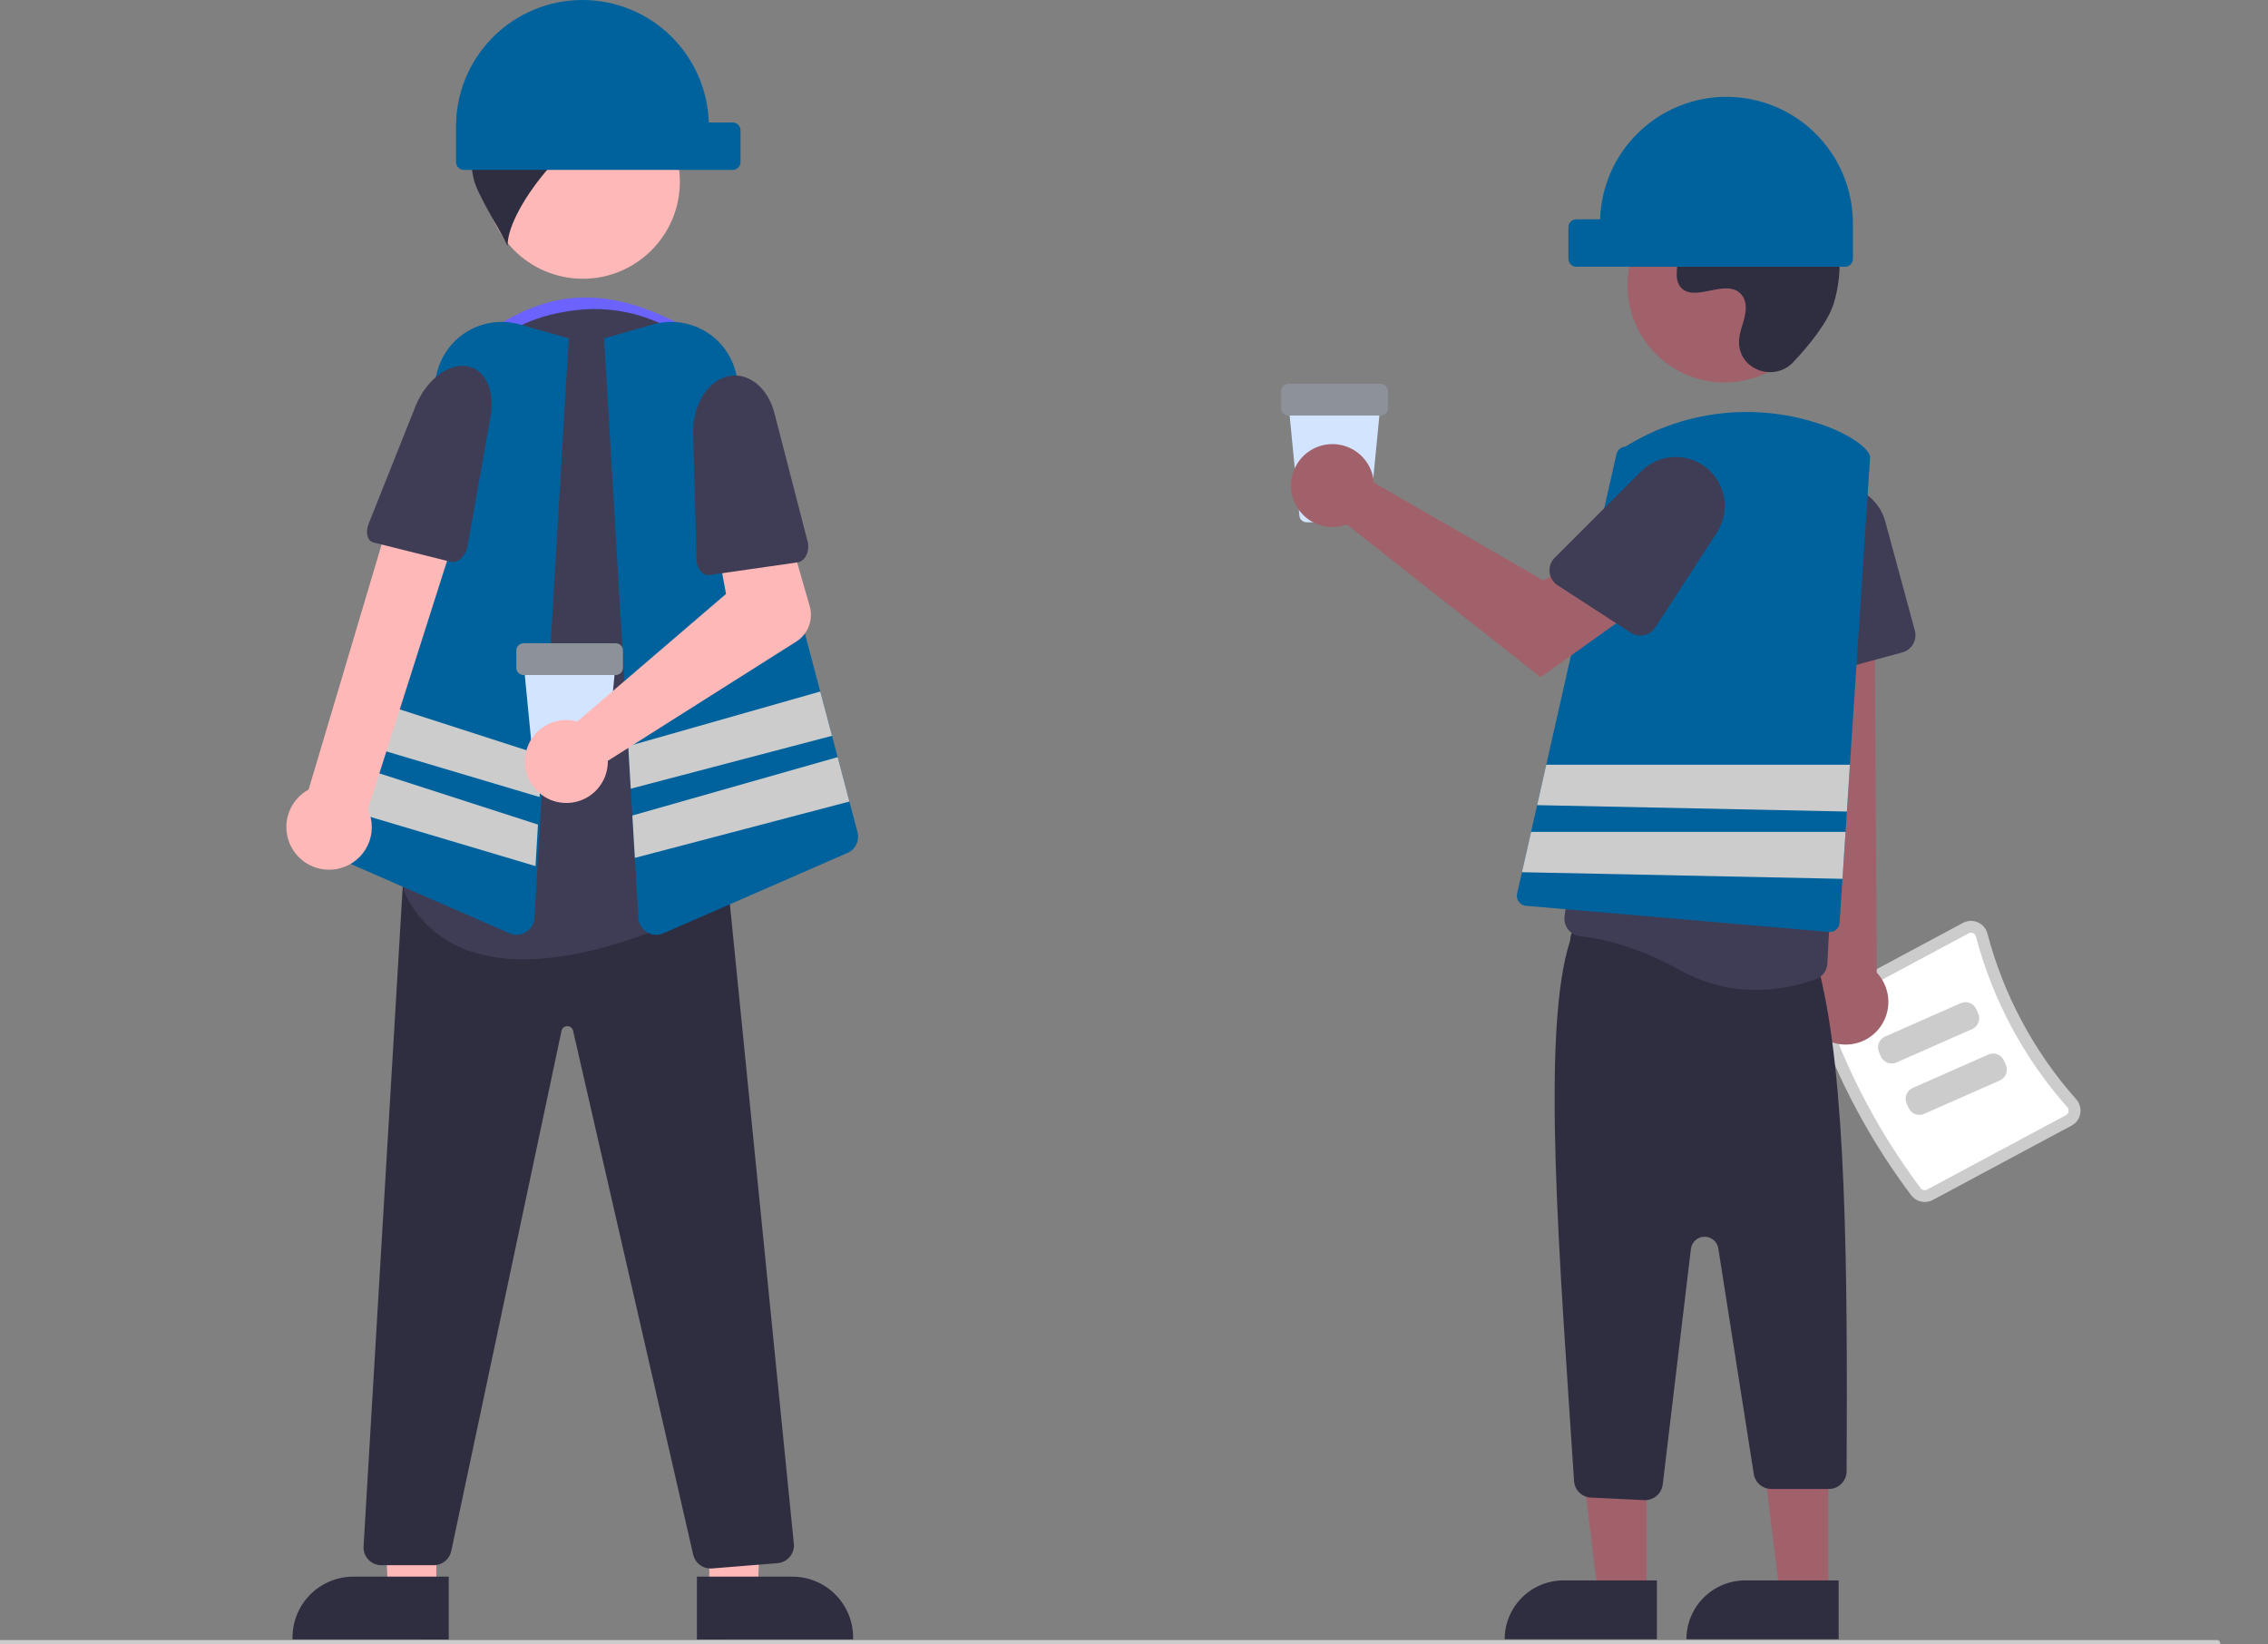 <svg width="258" height="187" viewBox="0 0 258 187" fill="none" xmlns="http://www.w3.org/2000/svg">
<rect x="0" y="0" width="258" height="187" fill="#808080" stroke="none"/>
<g clip-path="url(#clip0_2220_916)">
<path d="M154.987 59.407H148.633C148.429 59.408 148.232 59.332 148.081 59.195C147.93 59.058 147.836 58.87 147.817 58.667L146.545 45.63H157.075L155.804 58.667C155.784 58.87 155.69 59.058 155.539 59.195C155.388 59.332 155.191 59.408 154.987 59.407Z" fill="#D2E4FF"/>
<path d="M157.06 47.269H146.563C146.346 47.269 146.137 47.183 145.984 47.029C145.83 46.875 145.743 46.667 145.743 46.449V44.481C145.743 44.264 145.83 44.055 145.984 43.902C146.137 43.748 146.346 43.661 146.563 43.661H157.06C157.278 43.661 157.486 43.748 157.64 43.902C157.793 44.055 157.88 44.264 157.88 44.481V46.449C157.88 46.667 157.793 46.875 157.64 47.029C157.486 47.183 157.278 47.269 157.06 47.269Z" fill="#8D9199"/>
<path d="M80.644 45.401H55.471V37.759C63.425 32.224 70.473 32.705 79.745 38.209L80.644 45.401Z" fill="#6C63FF"/>
<path d="M49.642 181.137L44.131 181.137L43.307 159.88L49.643 159.88L49.642 181.137Z" fill="#FFB8B8"/>
<path d="M51.046 186.479L33.276 186.478V186.253C33.276 185.345 33.455 184.446 33.803 183.606C34.15 182.767 34.66 182.005 35.302 181.363C35.944 180.72 36.707 180.211 37.546 179.863C38.385 179.516 39.285 179.337 40.193 179.337L51.046 179.337L51.046 186.479Z" fill="#2F2E41"/>
<path d="M80.683 181.137L86.194 181.137L87.018 159.88L80.682 159.88L80.683 181.137Z" fill="#FFB8B8"/>
<path d="M79.277 179.337L90.13 179.337C91.039 179.337 91.939 179.516 92.778 179.863C93.617 180.211 94.379 180.72 95.022 181.363C95.664 182.005 96.173 182.767 96.521 183.606C96.868 184.446 97.047 185.345 97.047 186.253V186.478L79.278 186.479L79.277 179.337Z" fill="#2F2E41"/>
<path d="M80.828 178.413C80.368 178.411 79.922 178.254 79.563 177.966C79.205 177.678 78.954 177.278 78.853 176.829L65.193 117.25C65.163 117.099 65.081 116.963 64.96 116.866C64.84 116.77 64.689 116.719 64.535 116.723H64.532C64.377 116.72 64.226 116.772 64.106 116.87C63.986 116.967 63.904 117.105 63.875 117.257L51.332 176.434C51.234 176.887 50.984 177.292 50.624 177.584C50.264 177.876 49.816 178.035 49.353 178.037H43.377C43.102 178.037 42.829 177.981 42.576 177.872C42.323 177.762 42.094 177.602 41.905 177.402C41.716 177.201 41.57 176.964 41.476 176.705C41.382 176.446 41.342 176.17 41.358 175.895L45.809 100.89L47.6 100.36L47.633 100.361L82.812 100.669L90.304 175.591C90.33 175.858 90.303 176.128 90.224 176.384C90.144 176.641 90.015 176.879 89.843 177.085C89.671 177.291 89.459 177.461 89.22 177.584C88.982 177.707 88.721 177.782 88.454 177.803L80.99 178.406C80.936 178.41 80.881 178.413 80.828 178.413Z" fill="#2F2E41"/>
<path d="M66.299 31.705C72.397 31.705 77.34 26.762 77.34 20.665C77.34 14.567 72.397 9.624 66.299 9.624C60.202 9.624 55.259 14.567 55.259 20.665C55.259 26.762 60.202 31.705 66.299 31.705Z" fill="#FFB8B8"/>
<path d="M59.537 109.113C57.6 109.137 55.67 108.866 53.815 108.308C52.166 107.811 50.635 106.981 49.318 105.869C48.001 104.758 46.925 103.389 46.157 101.846C45.913 101.382 45.859 100.842 46.006 100.338C47.224 96.183 53.108 74.581 49.353 57.408C48.823 55.023 48.779 52.555 49.224 50.152C49.668 47.749 50.592 45.46 51.94 43.422C53.257 41.399 54.968 39.663 56.97 38.316C58.972 36.97 61.226 36.04 63.595 35.583L63.595 35.582C64.218 35.461 64.844 35.361 65.456 35.285C68.075 34.963 70.733 35.224 73.24 36.048C75.747 36.873 78.04 38.242 79.956 40.056C81.929 41.907 83.469 44.17 84.465 46.685C85.461 49.2 85.888 51.904 85.717 54.603L82.832 100.905C82.812 101.252 82.702 101.588 82.513 101.88C82.324 102.172 82.062 102.41 81.754 102.57C78.431 104.311 68.448 109.113 59.537 109.113Z" fill="#3F3D56"/>
<path d="M78.773 12.538C77.626 9.656 75.525 7.254 72.821 5.734C70.117 4.213 66.974 3.667 63.915 4.184L67.396 6.997C63.071 7.143 58.518 6.833 55.43 9.865C56.413 9.838 57.702 11.941 58.685 11.913C56.847 11.95 55.18 13.241 54.368 14.89C53.617 16.585 53.441 18.479 53.868 20.284C54.231 22.086 57 26.308 57.745 27.988C57.617 23.596 66.263 13.121 70.486 14.214C68.341 15.01 66.479 16.423 65.136 18.276C68.008 16.826 71.257 16.294 74.442 16.753C75.169 16.92 75.919 16.962 76.66 16.877C77.114 16.787 77.538 16.582 77.89 16.282C78.243 15.982 78.513 15.596 78.674 15.162C78.835 14.728 78.882 14.26 78.81 13.802C78.739 13.345 78.551 12.913 78.266 12.549L78.773 12.538Z" fill="#2F2E41"/>
<path d="M58.776 106.333C58.497 106.332 58.222 106.274 57.966 106.162L37.018 97.019C36.573 96.828 36.212 96.483 36.001 96.047C35.791 95.611 35.744 95.114 35.871 94.647L49.738 42.26C49.996 41.285 50.446 40.372 51.061 39.573C51.676 38.774 52.444 38.106 53.321 37.608C54.198 37.109 55.165 36.791 56.166 36.671C57.167 36.551 58.182 36.632 59.151 36.909L64.697 38.492L60.793 104.428C60.773 104.753 60.675 105.069 60.507 105.348C60.339 105.627 60.106 105.862 59.828 106.032C59.512 106.228 59.148 106.332 58.776 106.333Z" fill="#00629D"/>
<path d="M97.546 94.647L96.624 91.172L95.289 86.119L94.646 83.696L93.311 78.657L83.678 42.26C83.421 41.284 82.972 40.37 82.357 39.571C81.742 38.772 80.974 38.103 80.097 37.605C79.22 37.107 78.252 36.789 77.251 36.669C76.25 36.55 75.235 36.632 74.265 36.91L68.723 38.493L71.469 84.869L71.752 89.711L71.932 92.763V92.767L72.22 97.582L72.625 104.428C72.658 104.942 72.884 105.424 73.259 105.778C73.633 106.132 74.128 106.33 74.643 106.334C74.921 106.332 75.197 106.274 75.452 106.163L96.4 97.02C96.845 96.829 97.206 96.484 97.417 96.048C97.627 95.612 97.673 95.114 97.546 94.647Z" fill="#00629D"/>
<path d="M94.646 83.696L71.752 89.711L71.469 84.87L93.311 78.657L94.646 83.696Z" fill="#CCCCCC"/>
<path d="M96.625 91.171L72.221 97.581L71.934 92.767V92.762L95.291 86.118L96.625 91.171Z" fill="#CCCCCC"/>
<path d="M61.665 85.912L61.382 90.663L38.929 83.975L40.245 79.003L61.665 85.912Z" fill="#CCCCCC"/>
<path d="M61.197 93.792L38.285 86.397L36.968 91.383L60.918 98.516L61.197 93.792Z" fill="#CCCCCC"/>
<path d="M38.685 98.761C39.368 98.583 40.004 98.257 40.547 97.806C41.091 97.356 41.529 96.792 41.831 96.153C42.133 95.515 42.291 94.819 42.294 94.113C42.298 93.407 42.147 92.709 41.851 92.067L52.623 58.252L44.985 56.652L35.109 89.806C34.065 90.374 33.265 91.305 32.862 92.423C32.458 93.541 32.479 94.768 32.919 95.872C33.36 96.975 34.191 97.879 35.253 98.412C36.316 98.944 37.537 99.069 38.685 98.761Z" fill="#FFB8B8"/>
<path d="M52.922 41.629C55.115 41.852 56.349 44.318 55.803 47.389L53.187 62.123C52.99 63.228 52.081 64.103 51.326 63.914L42.475 61.701C41.794 61.531 41.543 60.563 41.929 59.595L47.242 46.265C48.396 43.37 50.795 41.412 52.922 41.629Z" fill="#3F3D56"/>
<path d="M66.259 2.5358e-10C69.995 0 73.585 1.455 76.268 4.056C78.951 6.657 80.516 10.2 80.632 13.935H83.34C83.579 13.935 83.808 14.03 83.976 14.198C84.145 14.367 84.239 14.596 84.239 14.834V18.43C84.239 18.669 84.145 18.897 83.976 19.066C83.808 19.235 83.579 19.329 83.34 19.329H52.773C52.535 19.329 52.306 19.235 52.137 19.066C51.969 18.897 51.874 18.669 51.874 18.43V14.385C51.874 12.496 52.246 10.625 52.969 8.88C53.692 7.135 54.751 5.549 56.087 4.213C57.423 2.877 59.009 1.818 60.754 1.095C62.499 0.372 64.37 -1.12159e-05 66.259 2.5358e-10Z" fill="#00629D"/>
<path d="M67.978 88.918H61.624C61.42 88.918 61.224 88.843 61.073 88.706C60.922 88.569 60.827 88.38 60.808 88.177L59.536 75.141H70.067L68.795 88.177C68.776 88.38 68.681 88.569 68.53 88.706C68.379 88.843 68.182 88.918 67.978 88.918Z" fill="#D2E4FF"/>
<path d="M70.049 76.78H59.553C59.335 76.78 59.127 76.693 58.973 76.54C58.819 76.386 58.733 76.177 58.732 75.96V73.992C58.733 73.775 58.819 73.566 58.973 73.412C59.127 73.259 59.335 73.172 59.553 73.172H70.049C70.267 73.172 70.475 73.259 70.629 73.412C70.783 73.566 70.869 73.775 70.869 73.992V75.96C70.869 76.177 70.783 76.386 70.629 76.54C70.475 76.693 70.267 76.78 70.049 76.78Z" fill="#8D9199"/>
<path d="M64.937 81.926C65.184 81.955 65.428 82.003 65.668 82.07L82.59 67.557L81.601 62.233L89.442 59.69L92.109 68.946C92.325 69.693 92.292 70.491 92.016 71.218C91.739 71.946 91.234 72.564 90.577 72.98L69.145 86.542C69.16 87.501 68.883 88.441 68.351 89.237C67.819 90.034 67.057 90.65 66.166 91.004C65.275 91.357 64.298 91.43 63.364 91.215C62.431 90.999 61.585 90.504 60.94 89.796C60.294 89.088 59.879 88.2 59.751 87.251C59.622 86.301 59.786 85.335 60.219 84.48C60.654 83.626 61.337 82.924 62.18 82.468C63.022 82.012 63.984 81.823 64.937 81.926Z" fill="#FFB8B8"/>
<path d="M82.635 42.845C84.978 42.189 87.319 43.973 88.103 47.01L91.867 61.588C92.149 62.681 91.601 63.843 90.745 63.966L80.718 65.408C79.946 65.519 79.266 64.728 79.238 63.686L78.849 49.34C78.764 46.225 80.364 43.481 82.635 42.845Z" fill="#3F3D56"/>
<path d="M217.416 135.965C212.8 129.824 209.15 123.013 206.594 115.768C206.446 115.334 206.457 114.862 206.624 114.436C206.791 114.01 207.104 113.657 207.507 113.439L223.306 104.974C223.561 104.836 223.845 104.758 224.135 104.747C224.426 104.735 224.715 104.789 224.981 104.906C225.251 105.024 225.492 105.202 225.684 105.427C225.875 105.651 226.013 105.917 226.087 106.203C227.926 113.184 231.382 119.635 236.177 125.033C236.374 125.253 236.519 125.515 236.6 125.799C236.68 126.083 236.696 126.382 236.643 126.673C236.593 126.959 236.479 127.23 236.308 127.465C236.138 127.7 235.916 127.893 235.659 128.029L219.861 136.494C219.457 136.71 218.989 136.775 218.542 136.678C218.094 136.581 217.695 136.329 217.416 135.965Z" fill="#CCCCCC"/>
<path d="M218.494 135.156C218.579 135.262 218.699 135.336 218.832 135.363C218.965 135.391 219.103 135.371 219.223 135.307L235.022 126.842C235.099 126.802 235.165 126.744 235.216 126.674C235.267 126.605 235.301 126.524 235.315 126.438C235.332 126.348 235.327 126.256 235.302 126.168C235.276 126.08 235.231 125.999 235.169 125.931C230.233 120.374 226.675 113.733 224.782 106.546C224.76 106.457 224.718 106.375 224.659 106.305C224.6 106.235 224.525 106.18 224.441 106.144C224.362 106.108 224.276 106.092 224.189 106.095C224.103 106.099 224.018 106.122 223.942 106.164L208.144 114.629C208.024 114.694 207.931 114.798 207.88 114.925C207.829 115.051 207.824 115.191 207.866 115.32C210.376 122.436 213.96 129.125 218.494 135.156Z" fill="white"/>
<path d="M224.343 117.055L215.738 120.853C215.411 120.997 215.04 121.006 214.707 120.877C214.373 120.747 214.105 120.491 213.96 120.164L213.747 119.682C213.603 119.355 213.595 118.984 213.724 118.65C213.853 118.317 214.109 118.049 214.436 117.904L223.041 114.106C223.368 113.962 223.739 113.953 224.072 114.082C224.406 114.212 224.674 114.468 224.819 114.795L225.032 115.277C225.176 115.604 225.184 115.975 225.055 116.308C224.926 116.642 224.67 116.91 224.343 117.055Z" fill="#CCCCCC"/>
<path d="M227.489 122.899L218.885 126.697C218.558 126.841 218.187 126.849 217.853 126.72C217.52 126.591 217.251 126.335 217.107 126.008L216.894 125.526C216.75 125.199 216.741 124.828 216.871 124.494C217 124.161 217.256 123.892 217.583 123.748L226.187 119.949C226.515 119.805 226.886 119.797 227.219 119.926C227.552 120.055 227.821 120.312 227.966 120.638L228.178 121.121C228.322 121.448 228.331 121.819 228.202 122.152C228.072 122.486 227.816 122.754 227.489 122.899Z" fill="#CCCCCC"/>
<path d="M207.308 118.03C206.714 117.648 206.211 117.141 205.835 116.543C205.458 115.946 205.217 115.274 205.129 114.573C205.041 113.873 205.107 113.161 205.323 112.489C205.539 111.817 205.9 111.201 206.381 110.683L202.752 59.188L213.205 60.201L213.492 110.631C214.308 111.496 214.778 112.629 214.814 113.817C214.85 115.005 214.448 116.165 213.686 117.077C212.924 117.989 211.853 118.59 210.678 118.766C209.502 118.941 208.303 118.679 207.308 118.03Z" fill="#A0616A"/>
<path d="M205.12 76.49C204.875 76.314 204.673 76.086 204.528 75.821C204.384 75.556 204.3 75.263 204.284 74.962L203.518 61.082C203.442 59.707 203.878 58.353 204.742 57.28C205.606 56.208 206.836 55.493 208.196 55.273C209.555 55.054 210.948 55.346 212.105 56.093C213.262 56.839 214.102 57.988 214.462 59.317L217.827 71.726C217.967 72.244 217.895 72.796 217.629 73.261C217.362 73.726 216.921 74.067 216.404 74.208L206.833 76.803C206.543 76.882 206.238 76.895 205.941 76.841C205.644 76.787 205.364 76.667 205.12 76.49Z" fill="#3F3D56"/>
<path d="M187.304 181.34H181.793L179.171 160.083H187.304L187.304 181.34Z" fill="#A0616A"/>
<path d="M177.856 179.765H188.484V186.457H171.164C171.164 185.578 171.337 184.708 171.673 183.896C172.01 183.084 172.503 182.346 173.124 181.725C173.746 181.103 174.483 180.61 175.295 180.274C176.107 179.938 176.977 179.765 177.856 179.765Z" fill="#2F2E41"/>
<path d="M207.981 181.34H202.47L199.849 160.083H207.982L207.981 181.34Z" fill="#A0616A"/>
<path d="M198.533 179.765H209.161V186.457H191.841C191.841 185.578 192.014 184.708 192.35 183.896C192.687 183.084 193.179 182.346 193.801 181.725C194.422 181.103 195.16 180.61 195.972 180.274C196.784 179.938 197.654 179.765 198.533 179.765Z" fill="#2F2E41"/>
<path d="M187.043 170.632L180.977 170.342C180.46 170.318 179.972 170.096 179.614 169.723C179.255 169.35 179.054 168.853 179.05 168.336C177.451 143.649 175.235 117.178 178.627 106.951C178.625 106.66 178.686 106.371 178.805 106.106C178.925 105.84 179.101 105.604 179.32 105.412C179.54 105.221 179.799 105.079 180.078 104.997C180.358 104.914 180.652 104.893 180.94 104.935L205.211 108.458C205.691 108.525 206.13 108.763 206.448 109.128C206.766 109.493 206.942 109.961 206.943 110.445C210.042 122.554 210.182 144.511 210.065 167.325C210.067 167.592 210.016 167.856 209.915 168.103C209.815 168.351 209.666 168.575 209.478 168.765C209.29 168.954 209.066 169.105 208.82 169.207C208.573 169.31 208.309 169.363 208.042 169.363H201.502C201.019 169.365 200.552 169.193 200.185 168.88C199.818 168.566 199.576 168.131 199.503 167.654L195.468 142.001C195.409 141.626 195.216 141.285 194.925 141.041C194.634 140.796 194.265 140.666 193.885 140.673C193.505 140.68 193.14 140.824 192.859 141.079C192.577 141.333 192.397 141.682 192.352 142.059L189.148 168.851C189.088 169.342 188.851 169.794 188.481 170.122C188.111 170.451 187.634 170.633 187.139 170.634C187.108 170.634 187.076 170.633 187.043 170.632Z" fill="#2F2E41"/>
<path d="M191.315 110.447C185.966 107.475 181.786 106.694 179.771 106.493C179.503 106.467 179.244 106.387 179.008 106.258C178.772 106.129 178.564 105.953 178.399 105.741C178.229 105.528 178.104 105.283 178.032 105.02C177.96 104.757 177.943 104.482 177.98 104.212L183.796 61.036C184.13 58.51 185.106 56.111 186.63 54.069C188.153 52.027 190.174 50.408 192.5 49.367C194.751 48.333 197.23 47.891 199.7 48.084C202.171 48.278 204.55 49.101 206.613 50.474C206.812 50.606 207.008 50.742 207.199 50.88C209.575 52.62 211.382 55.025 212.393 57.79C213.403 60.556 213.573 63.559 212.88 66.421C209.313 81.01 208.089 104.928 207.879 109.574C207.863 109.971 207.729 110.353 207.496 110.673C207.262 110.994 206.939 111.238 206.567 111.375C204.373 112.172 202.058 112.584 199.723 112.593C196.783 112.611 193.887 111.872 191.315 110.447Z" fill="#3F3D56"/>
<path d="M196.179 43.505C202.277 43.505 207.22 38.562 207.22 32.465C207.22 26.367 202.277 21.424 196.179 21.424C190.082 21.424 185.139 26.367 185.139 32.465C185.139 38.562 190.082 43.505 196.179 43.505Z" fill="#A0616A"/>
<path d="M203.991 41.199C201.931 43.392 198.106 42.215 197.838 39.217C197.817 38.985 197.818 38.751 197.842 38.518C197.981 37.19 198.748 35.985 198.564 34.583C198.523 34.234 198.393 33.902 198.187 33.617C196.545 31.419 192.693 34.6 191.144 32.611C190.194 31.391 191.31 29.47 190.581 28.106C189.619 26.306 186.77 27.194 184.983 26.209C182.995 25.112 183.114 22.062 184.423 20.206C186.019 17.944 188.817 16.736 191.58 16.562C194.344 16.388 197.088 17.135 199.668 18.141C202.6 19.283 205.507 20.862 207.31 23.439C209.504 26.574 209.715 30.788 208.618 34.453C207.951 36.683 205.673 39.407 203.991 41.199Z" fill="#2F2E41"/>
<path d="M212.735 51.933C212.542 51.025 210.883 49.784 208.51 48.773C204.695 47.227 200.568 46.605 196.467 46.957C192.366 47.308 188.406 48.624 184.91 50.795C184.666 50.809 184.433 50.901 184.247 51.06C184.061 51.218 183.932 51.433 183.88 51.672L175.897 86.982L174.858 91.58L174.171 94.624L173.132 99.209L172.579 101.659C172.544 101.815 172.543 101.978 172.575 102.135C172.607 102.292 172.673 102.441 172.768 102.57C172.862 102.7 172.983 102.808 173.123 102.888C173.263 102.967 173.418 103.015 173.577 103.03L208.051 106.005C208.082 106.005 208.118 106.01 208.15 106.01C208.434 106.008 208.707 105.899 208.914 105.704C209.121 105.508 209.246 105.242 209.265 104.958L209.593 99.964L209.944 94.624L210.096 92.309L210.442 86.982L212.739 51.991V51.96L212.735 51.933Z" fill="#00629D"/>
<path d="M156.169 54.155C156.224 54.397 156.26 54.644 156.276 54.892L175.587 66.032L180.28 63.33L185.284 69.881L175.243 77.037L153.213 59.658C152.314 59.99 151.336 60.041 150.408 59.804C149.479 59.567 148.645 59.053 148.016 58.33C147.387 57.607 146.993 56.71 146.887 55.758C146.78 54.806 146.966 53.844 147.419 53C147.872 52.156 148.572 51.47 149.425 51.033C150.278 50.597 151.243 50.43 152.193 50.555C153.143 50.681 154.032 51.092 154.742 51.735C155.452 52.378 155.95 53.222 156.169 54.155Z" fill="#A0616A"/>
<path d="M176.277 65.086C176.245 64.786 176.28 64.483 176.381 64.198C176.482 63.914 176.645 63.656 176.858 63.443L186.686 53.613C187.66 52.639 188.96 52.06 190.335 51.988C191.711 51.916 193.064 52.355 194.134 53.222C195.205 54.088 195.917 55.321 196.132 56.681C196.348 58.041 196.053 59.433 195.303 60.588L188.304 71.373C188.011 71.823 187.553 72.138 187.028 72.249C186.503 72.361 185.956 72.26 185.506 71.969L177.188 66.57C176.935 66.407 176.721 66.189 176.564 65.932C176.406 65.675 176.308 65.385 176.277 65.086Z" fill="#3F3D56"/>
<path d="M210.441 86.982L210.095 92.309L174.857 91.581L175.896 86.982H210.441Z" fill="#CCCCCC"/>
<path d="M209.943 94.624L209.592 99.964L173.132 99.209L174.171 94.624H209.943Z" fill="#CCCCCC"/>
<path d="M196.395 11.014C192.658 11.014 189.068 12.469 186.386 15.07C183.703 17.671 182.138 21.214 182.022 24.949H179.313C179.075 24.949 178.846 25.044 178.677 25.212C178.509 25.381 178.414 25.609 178.414 25.848V29.444C178.414 29.682 178.509 29.911 178.677 30.08C178.846 30.248 179.075 30.343 179.313 30.343H209.88C210.119 30.343 210.348 30.248 210.516 30.08C210.685 29.911 210.779 29.682 210.779 29.444V25.398C210.779 23.509 210.407 21.639 209.685 19.893C208.962 18.148 207.902 16.562 206.566 15.227C205.231 13.891 203.645 12.832 201.9 12.109C200.154 11.386 198.284 11.014 196.395 11.014Z" fill="#00629D"/>
<path d="M252.214 187.449H-4.639C-4.735 187.449 -4.827 187.401 -4.894 187.317C-4.962 187.233 -5 187.119 -5 186.999C-5 186.88 -4.962 186.766 -4.894 186.681C-4.827 186.597 -4.735 186.55 -4.639 186.55H252.214C252.309 186.55 252.401 186.597 252.469 186.681C252.536 186.766 252.575 186.88 252.575 186.999C252.575 187.119 252.536 187.233 252.469 187.317C252.401 187.401 252.309 187.449 252.214 187.449Z" fill="#CCCCCC"/>
</g>
<defs>
<clipPath id="clip0_2220_916">
<rect width="257.575" height="187" fill="white"/>
</clipPath>
</defs>
</svg>
